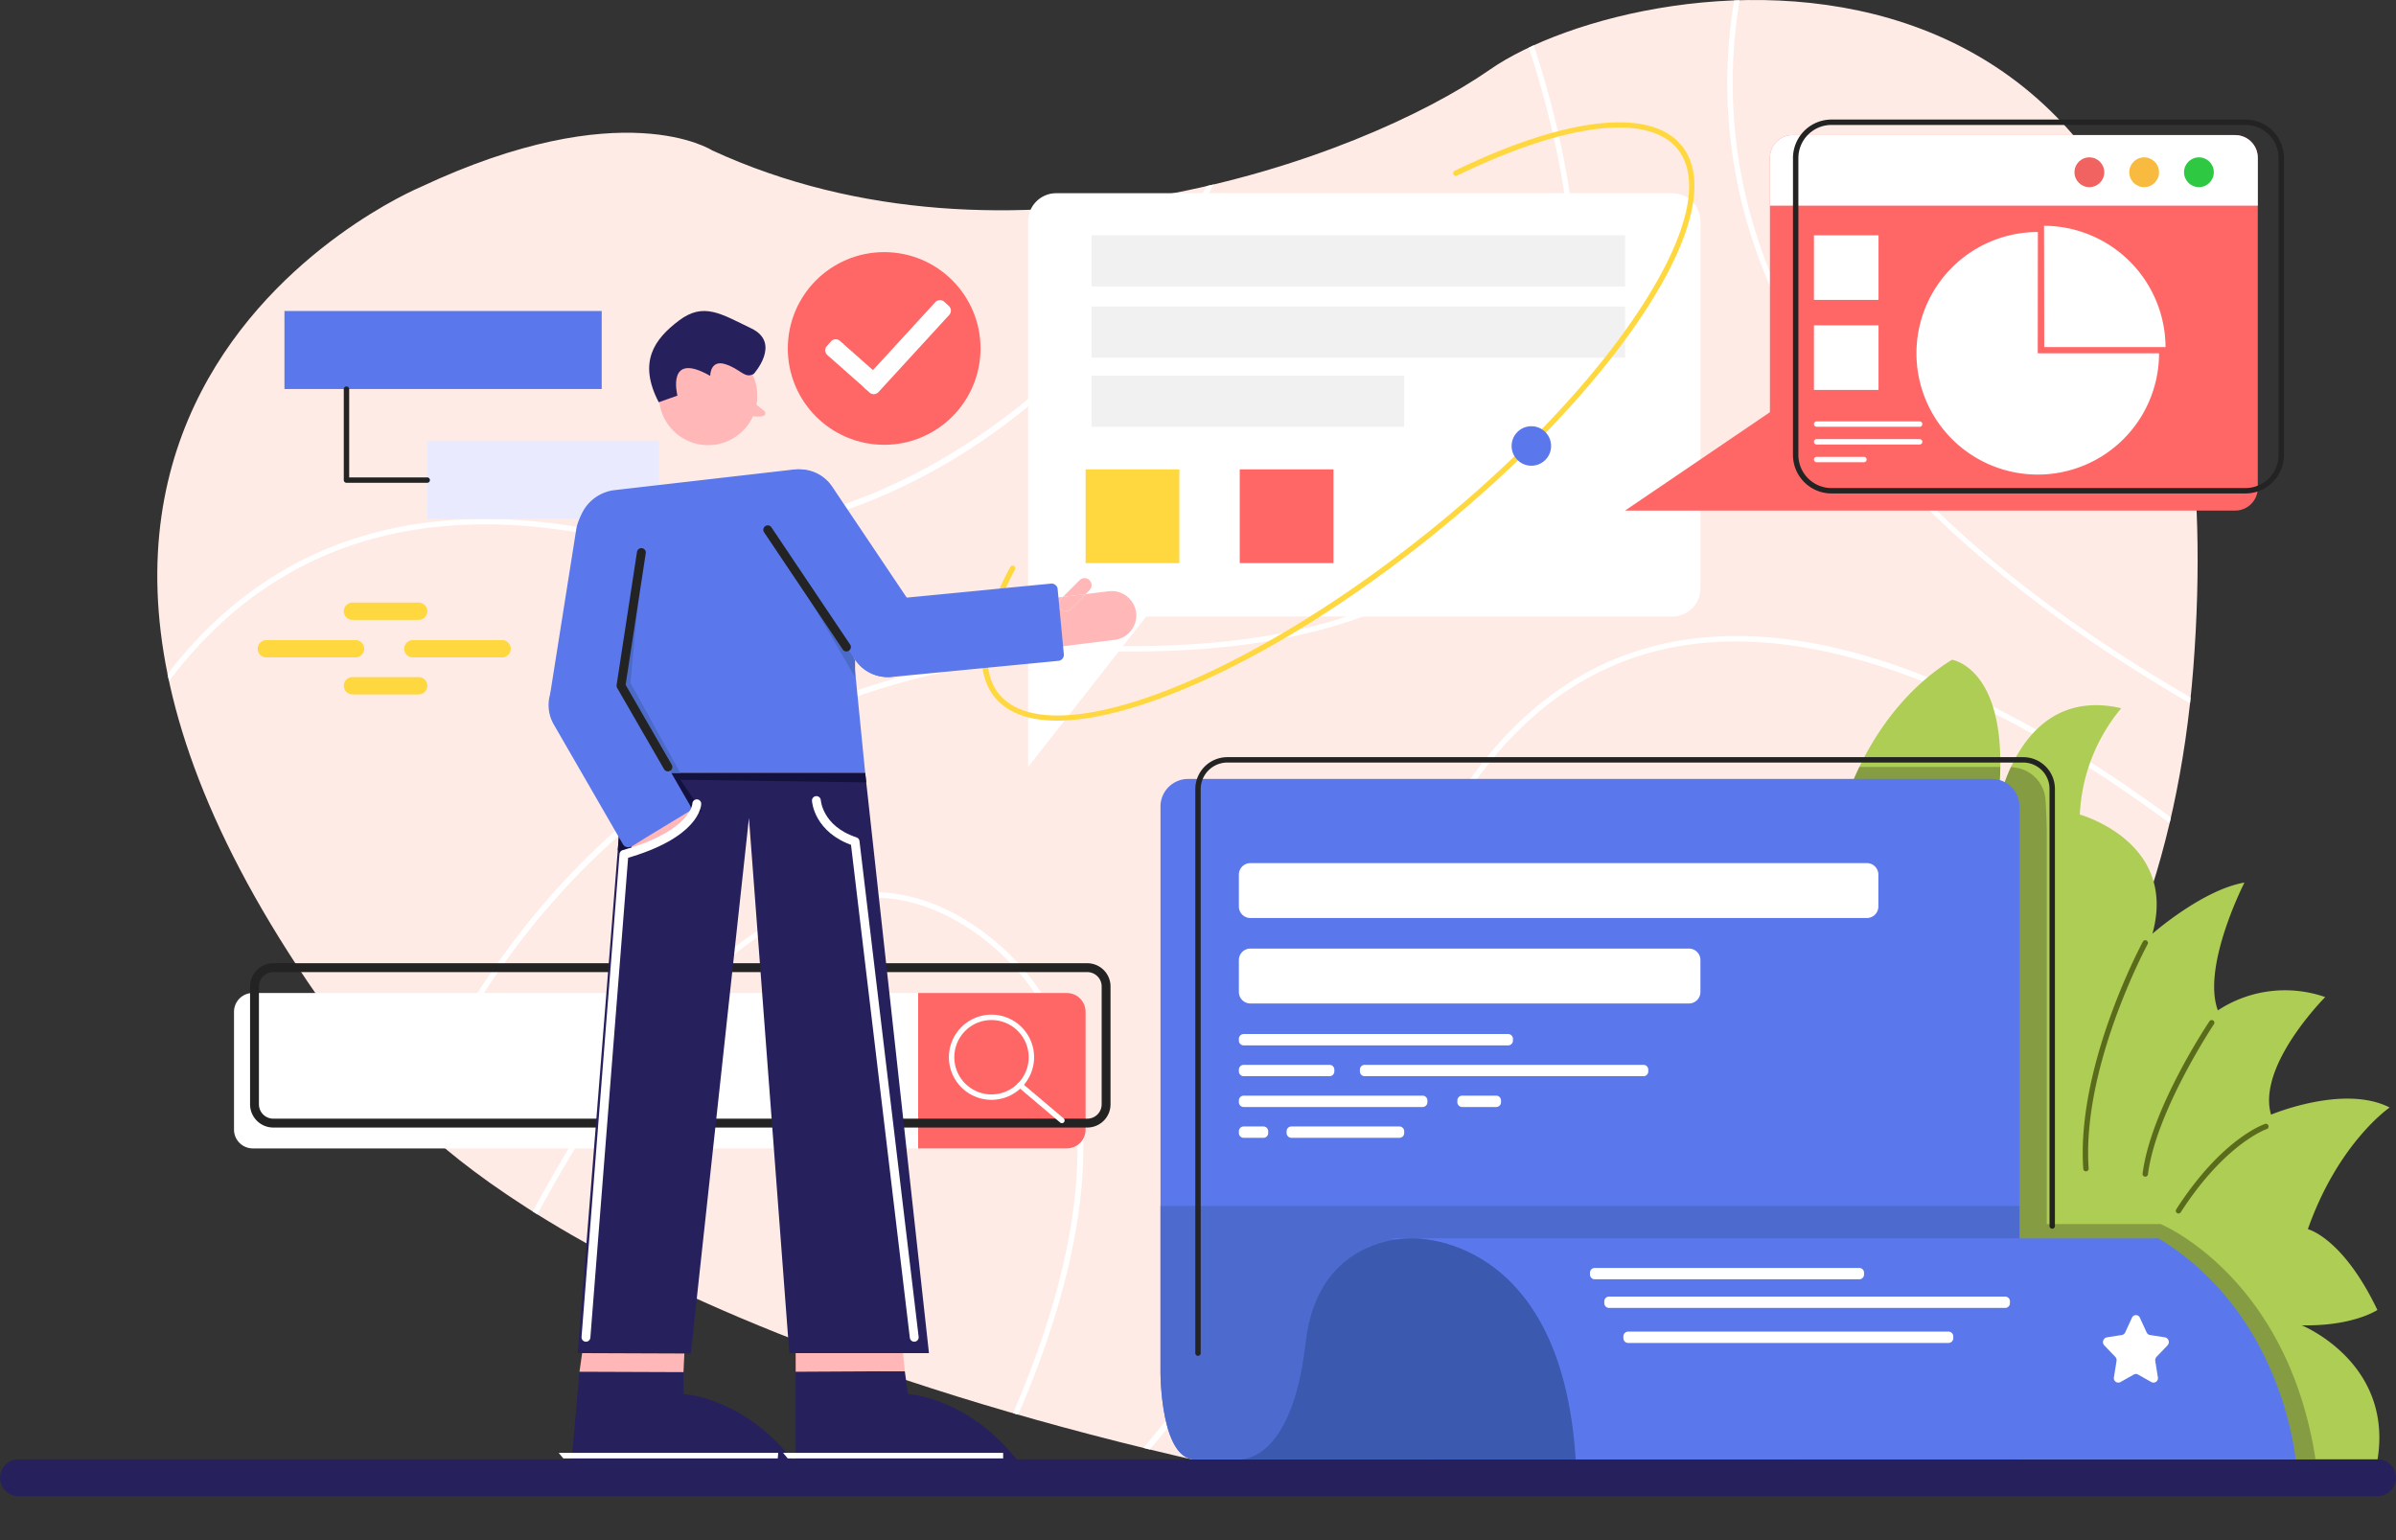 <svg xmlns="http://www.w3.org/2000/svg" xmlns:xlink="http://www.w3.org/1999/xlink" width="540.43" height="347.411" viewBox="0 0 540.43 347.411"><rect x="0" y="0" width="540.43" height="347.411" fill="#333333" stroke="none"/><defs><clipPath id="a"><path d="M173.63,214.856s-130.09,54.222-4.844,206.562c0,0,38.394,51.355,197.726,84.548,0,0,193.238-2.172,207.078-182.739S449.035,164.572,414.909,188.33c-29.574,20.589-108.841,48.876-175.406,18.21C239.5,206.54,219.27,193.4,173.63,214.856Z" transform="translate(-114.35 -172.618)"/></clipPath><clipPath id="f"><path d="M330.618,575.681h-183.6a4.241,4.241,0,0,1-4.241-4.241V544.863a4.24,4.24,0,0,1,4.241-4.241h183.6a4.241,4.241,0,0,1,4.241,4.241v26.578A4.24,4.24,0,0,1,330.618,575.681Z" transform="translate(-142.774 -540.622)"/></clipPath><clipPath id="g"><path d="M25.31,0V5.161s13.958.65,25.309,15.785H0L1.851.135Z" transform="translate(0)"/></clipPath><clipPath id="h"><path d="M280.562,459.09,270.141,589.955l25.509.09,13.116-120.8,9.1,120.708h31.5L334.989,459.09Z" transform="translate(-270.141 -459.09)"/></clipPath><clipPath id="i"><path d="M24.614,0l.7,5.157s13.958.65,25.31,15.785H0V.142Z" transform="translate(0 0)"/></clipPath><clipPath id="j"><path d="M732.333,451.129s5.613-22.189,24.68-34.006c0,0,14.3,2.067,10.149,34.006,0,0,4.5-28.493,28.025-23.073a40.378,40.378,0,0,0-9.341,23.989s22.143,6.112,16.377,26.871c0,0,11.3-9.918,20.759-11.533,0,0-9.688,18.914-6,28.832a27.589,27.589,0,0,1,24.219-3s-15.454,15.454-12.225,26.526c0,0,16.376-6.92,26.756-1.615,0,0-11.533,7.842-18.453,27.448,0,0,7.842,1.846,15.685,18.222,0,0-5.488,3.718-17.069,3.46,0,0,20.612,8.347,17.11,30.237H722.185Z" transform="translate(-722.185 -417.123)"/></clipPath><clipPath id="k"><path d="M492.328,461.295a6.228,6.228,0,0,0-6.228,6.228V595.111s-.051,20.721,8.461,19.668H679.852V467.522a6.228,6.228,0,0,0-6.228-6.228h-181.3Z" transform="translate(-486.1 -461.294)"/></clipPath><clipPath id="l"><path d="M795.872,307.383h-137.6l32.665-22.189V227.785a5.1,5.1,0,0,1,5.1-5.1h99.838a5.1,5.1,0,0,1,5.1,5.1v74.5A5.1,5.1,0,0,1,795.872,307.383Z" transform="translate(-658.271 -222.687)"/></clipPath></defs><g transform="translate(-56.063 -172.618)"><g transform="translate(91.541 172.618)"><path d="M173.63,214.856s-130.09,54.222-4.844,206.562c0,0,38.394,51.355,197.726,84.548,0,0,193.238-2.172,207.078-182.739S449.035,164.572,414.909,188.33c-29.574,20.589-108.841,48.876-175.406,18.21C239.5,206.54,219.27,193.4,173.63,214.856Z" transform="translate(-114.35 -172.618)" fill="#ffebe5"/><g transform="translate(0)" clip-path="url(#a)"><path d="M72.718,388.224h-.03l.03-.607-.6-.077.009-.091c.625-6.3,7.206-62.371,45.333-91.63,19.971-15.326,45.19-20.618,74.958-15.728,60.178,9.883,101.443-25.235,120.683-47.05,30.269-34.32,43.037-75.033,38.865-89.114l1.167-.346c2.315,7.815-.2,22.136-6.741,38.309a186.409,186.409,0,0,1-32.377,51.955c-15.306,17.354-32.6,30.38-51.406,38.714a122.03,122.03,0,0,1-70.388,8.732c-29.42-4.832-54.325.38-74.02,15.493-37.721,28.947-44.244,84.54-44.863,90.785C73.276,388.162,72.88,388.224,72.718,388.224Z" transform="translate(-97.823 -161.255)" fill="#fff"/></g><g transform="translate(0)" clip-path="url(#a)"><path d="M183.673,466.886l-1.206-.164c.054-.392,5.627-39.593,30.417-78.338,14.569-22.769,32.825-40.935,54.261-54,26.792-16.322,58.645-24.662,94.674-24.787,43.058-.149,72.382-12.265,87.157-36.013,15.032-24.16,12.082-56.236,6.96-78.89a225.6,225.6,0,0,0-14.918-43.92l1.094-.534a226.871,226.871,0,0,1,15.005,44.159c5.178,22.883,8.148,55.307-7.106,79.825C435,298.359,405.33,310.669,361.824,310.82,280.778,311.1,236.667,353.49,213.933,389,189.273,427.524,183.726,466.5,183.673,466.886Z" transform="translate(-141.006 -163.863)" fill="#fff"/></g><g transform="translate(0)" clip-path="url(#a)"><path d="M824.046,319.586c-37.978-19.064-68-40.364-89.233-63.306-17.656-19.077-29.426-39.47-34.983-60.612a113.318,113.318,0,0,1,1-60.973c4.463-15.049,10.591-24.267,10.652-24.359l1.01.679c-.061.09-6.1,9.19-10.512,24.08a112.1,112.1,0,0,0-.968,60.288C713.3,242.078,754.875,283.5,824.591,318.5Z" transform="translate(-342.013 -148.246)" fill="#fff"/></g><g transform="translate(0)" clip-path="url(#a)"><path d="M295.14,645.871a79.551,79.551,0,0,1-11.805-.73l.206-1.2c.3.051,30.562,4.961,66.606-11.661,33.276-15.346,78.438-52.717,104.614-143.6,12.8-44.438,34.195-70.739,63.593-78.172,15.554-3.931,33.432-2.569,53.136,4.05,15.723,5.283,32.645,13.908,50.293,25.636a365.42,365.42,0,0,1,52.276,42.517l-.869.852a364.2,364.2,0,0,0-52.1-42.368c-27.556-18.309-67.7-38.291-102.44-29.507-28.948,7.319-50.049,33.336-62.719,77.327-11.615,40.327-27.9,73.629-48.412,98.983-16.426,20.3-35.58,35.586-56.93,45.418A133.849,133.849,0,0,1,295.14,645.871Z" transform="translate(-180.478 -264.851)" fill="#fff"/></g><g transform="translate(0)" clip-path="url(#a)"><path d="M329.217,667.5l-1-.691c.19-.277,19.206-28.092,30.73-60.85,10.589-30.1,16.84-70.657-13.517-92.945-10.977-8.058-22.575-10.436-34.47-7.063-22.643,6.42-42.786,32.68-55.7,53.579a335.389,335.389,0,0,0-22.853,44.356l-1.128-.458a336.675,336.675,0,0,1,22.946-44.538c13.023-21.083,33.381-47.585,56.4-54.11,12.273-3.481,24.226-1.04,35.522,7.254,13.69,10.051,21.3,24.516,22.622,42.993,1.052,14.717-1.87,32-8.684,51.357C348.505,639.294,329.409,667.225,329.217,667.5Z" transform="translate(-160.106 -302.001)" fill="#fff"/></g></g><path d="M592.341,721.759H60.215a4.164,4.164,0,0,1-4.152-4.152h0a4.164,4.164,0,0,1,4.152-4.152H592.341a4.164,4.164,0,0,1,4.152,4.152h0A4.164,4.164,0,0,1,592.341,721.759Z" transform="translate(0 -211.642)" fill="#26205c"/><path d="M582.353,339.712H463.675l-26.63,33.936V250.558a6.337,6.337,0,0,1,6.338-6.338h138.97a6.338,6.338,0,0,1,6.338,6.338v82.816A6.337,6.337,0,0,1,582.353,339.712Z" transform="translate(-149.086 -28.019)" fill="#fff"/><circle cx="21.732" cy="21.732" r="21.732" transform="translate(233.758 229.489)" fill="#f66"/><rect width="71.561" height="17.602" transform="translate(120.221 242.77)" fill="#5a78ec"/><rect width="52.242" height="17.602" transform="translate(152.451 272.113)" fill="#eaeaff"/><g transform="translate(108.842 396.614)"><path d="M330.618,575.681h-183.6a4.241,4.241,0,0,1-4.241-4.241V544.863a4.24,4.24,0,0,1,4.241-4.241h183.6a4.241,4.241,0,0,1,4.241,4.241v26.578A4.24,4.24,0,0,1,330.618,575.681Z" transform="translate(-142.774 -540.622)" fill="#fff"/><g clip-path="url(#f)"><rect width="51.436" height="61.663" transform="translate(154.31 -13.687)" fill="#f66"/></g></g><path d="M338.209,566.3h-183.6a4.241,4.241,0,0,1-4.241-4.241V535.481a4.24,4.24,0,0,1,4.241-4.241h183.6a4.24,4.24,0,0,1,4.241,4.241v26.578A4.241,4.241,0,0,1,338.209,566.3Z" transform="translate(-36.902 -140.337)" fill="none" stroke="#232323" stroke-linecap="round" stroke-linejoin="round" stroke-miterlimit="10" stroke-width="2"/><path d="M417.3,567.865a9.607,9.607,0,1,1,9.607-9.607A9.617,9.617,0,0,1,417.3,567.865Zm0-18a8.389,8.389,0,1,0,8.389,8.389A8.4,8.4,0,0,0,417.3,549.869Z" transform="translate(-137.599 -147.15)" fill="#fff"/><path d="M443.109,582.951a.605.605,0,0,1-.393-.144l-9.444-7.985a.609.609,0,1,1,.786-.929l9.444,7.985a.608.608,0,0,1-.393,1.073Z" transform="translate(-147.526 -156.971)" fill="#fff"/><rect width="120.341" height="11.533" transform="translate(302.273 225.7)" fill="#f1f1f1"/><rect width="120.341" height="11.533" transform="translate(302.273 241.758)" fill="#f1f1f1"/><rect width="70.518" height="11.533" transform="translate(302.273 257.359)" fill="#f1f1f1"/><rect width="21.142" height="21.142" transform="translate(300.927 278.499)" fill="#ffd840"/><rect width="21.142" height="21.142" transform="translate(335.694 278.499)" fill="#f66"/><path d="M436.913,352.926c-6.475,0-11.3-1.777-14.147-5.332-4.765-5.942-3.541-16.079,3.538-29.315a.609.609,0,1,1,1.074.575c-6.734,12.591-8.035,22.527-3.662,27.979,11.1,13.837,54.473-2.456,96.69-36.317,20.528-16.465,37.7-34.59,48.338-51.036,10.523-16.262,13.4-28.857,8.1-35.465-6.582-8.207-25.185-5.971-49.761,5.98a.609.609,0,1,1-.533-1.1c25.124-12.216,44.281-14.328,51.243-5.647,5.655,7.05,2.8,20.15-8.027,36.888-10.712,16.553-27.971,34.78-48.6,51.325S479,340.9,460.517,347.765C451.25,351.206,443.281,352.926,436.913,352.926Z" transform="translate(-142.383 -17.747)" fill="#ffd840"/><circle cx="4.455" cy="4.455" r="4.455" transform="translate(397.014 268.764)" fill="#5a78ec"/><g transform="translate(179.799 242.771)"><g transform="translate(1.293 239.151)"><path d="M293.066,680.774v5.161s13.958.65,25.309,15.785h-50.62l1.851-20.811Z" transform="translate(-263.932 -680.774)" fill="#26205c"/><g transform="translate(50.62 38.107) rotate(180)" clip-path="url(#g)"><rect width="88.498" height="1.261" transform="translate(-20.851 18.423)" fill="#fff"/></g></g><g transform="translate(22.687)"><path d="M324.06,315.654l-1.8-1.411a11.1,11.1,0,1,0-.8,2.557C325.3,317.233,324.06,315.654,324.06,315.654Z" transform="translate(-298.042 -293.066)" fill="#ffb7b7"/><path d="M298.779,308.456,303,306.962s-2.645-10.2,7.394-4.452c0,0-.041-3.759,3.44-2.63s4.295,3.321,6.37,2.195c0,0,6.316-6.973-.535-10.271s-10.764-5.977-16.328-1.776S294.059,299.381,298.779,308.456Z" transform="translate(-296.623 -287.873)" fill="#26205c"/></g><path d="M278.493,351.243l40.115-4.611a9.549,9.549,0,0,1,10.269,6.851l6.112,61.575H280.563l-10.115-52.083A9.424,9.424,0,0,1,278.493,351.243Z" transform="translate(-263.573 -310.842)" fill="#5a78ec"/><path d="M267.287,410.644h0a8.749,8.749,0,0,1-7.272-10.01l5.787-36.543a8.749,8.749,0,0,1,10.01-7.273h0a8.749,8.749,0,0,1,7.272,10.01L277.3,403.371A8.748,8.748,0,0,1,267.287,410.644Z" transform="translate(-259.567 -314.81)" fill="#5a78ec"/><path d="M371.445,391.929h0a8.749,8.749,0,0,1-12.14-2.388l-19.7-29.346a8.749,8.749,0,0,1,2.388-12.14h0a8.749,8.749,0,0,1,12.14,2.388l19.7,29.346A8.749,8.749,0,0,1,371.445,391.929Z" transform="translate(-290.174 -310.842)" fill="#5a78ec"/><g transform="translate(105.604 60.268)"><path d="M459.759,396.5h0a5.542,5.542,0,0,0-6.165-4.8l-5.223.649L445,395.716a1.587,1.587,0,1,1-2.245-2.245l.491-.491-5.553.69a5.526,5.526,0,0,0,1.362,10.967l15.9-1.975A5.542,5.542,0,0,0,459.759,396.5Z" transform="translate(-432.848 -388.752)" fill="#ffb7b7"/><path d="M455.938,389.6a1.587,1.587,0,0,0-2.245-2.245l-3.765,3.765,5.126-.637Z" transform="translate(-439.532 -386.888)" fill="#ffb7b7"/><path d="M448.825,396.16a1.592,1.592,0,0,0,2.245,0l3.372-3.372-5.126.637-.491.491A1.59,1.59,0,0,0,448.825,396.16Z" transform="translate(-438.919 -389.197)" fill="#ffb7b7"/></g><path d="M417.8,390.135l1.4,14.7a1.366,1.366,0,0,1-1.23,1.489l-37.549,3.633a8.749,8.749,0,0,1-9.539-7.879h0a8.749,8.749,0,0,1,7.879-9.539L416.31,388.9A1.37,1.37,0,0,1,417.8,390.135Z" transform="translate(-302.98 -327.405)" fill="#5a78ec"/><g transform="translate(6.568 104.216)"><path d="M280.562,459.09,270.141,589.955l25.509.09,13.116-120.8,9.1,120.708h31.5L334.989,459.09Z" transform="translate(-270.141 -459.09)" fill="#26205c"/><g clip-path="url(#h)"><path d="M281.011,473.456l2.7,4.835,17.878-10.637-4.835-7.045,48.487.691-1.382-2.21H279.036Z" transform="translate(-273.622 -459.09)" fill="#13113d"/></g></g><path d="M290.756,452.817l-12.764,7.369a1.374,1.374,0,0,1-1.877-.5l-15.592-27.006a8.748,8.748,0,0,1,3.2-11.951h0a8.748,8.748,0,0,1,11.951,3.2l15.586,27A1.385,1.385,0,0,1,290.756,452.817Z" transform="translate(-259.35 -339.402)" fill="#5a78ec"/><path d="M271.4,674.088l-.6,4.2,23.458.089.2-4.2Z" transform="translate(-263.83 -439.007)" fill="#ffb7b7"/><g transform="translate(51.912 239.154)"><path d="M375.534,680.78l.7,5.157s13.958.65,25.31,15.785H350.92v-20.8Z" transform="translate(-347.095 -680.78)" fill="#26205c"/><g transform="translate(50.62 38.1) rotate(180)" clip-path="url(#i)"><rect width="88.498" height="1.261" transform="translate(-20.851 18.419)" fill="#fff"/></g></g><path d="M350.907,674.088l.007,4.2,24.615-.132-.415-4.073Z" transform="translate(-295.178 -439.007)" fill="#ffb7b7"/><path d="M291.064,381.02l-4.341,28.41,11.033,19.109h2.01l-11.241-20.3Z" transform="translate(-270.062 -324.323)" fill="#4c6ac8"/><path d="M344.258,374.464l17.449,25.993v3.889Z" transform="translate(-292.576 -321.758)" fill="#4c6ac8"/><line x2="17.754" y2="26.447" transform="translate(49.431 49.354)" fill="none" stroke="#232323" stroke-linecap="round" stroke-linejoin="round" stroke-miterlimit="10" stroke-width="2"/><path d="M289.977,481.1l.56,1.123,7.443-3.163,5.1-4.072.889-1.28-.619-.713Z" transform="translate(-271.335 -360.313)" fill="#ffb7b7"/><path d="M298.2,470.5s-.064,6.8-16.433,11.413L273.2,590.845" transform="translate(-264.771 -359.337)" fill="none" stroke="#fff" stroke-linecap="round" stroke-linejoin="round" stroke-miterlimit="10" stroke-width="2"/><path d="M358.591,469.3s.354,6.493,8.725,9.256l13.343,111.82" transform="translate(-298.185 -358.87)" fill="none" stroke="#fff" stroke-linecap="round" stroke-linejoin="round" stroke-miterlimit="10" stroke-width="2"/><path d="M290.777,377.388l-4.6,30.04,10.583,18.331" transform="translate(-269.847 -322.902)" fill="none" stroke="#232323" stroke-linecap="round" stroke-linejoin="round" stroke-miterlimit="10" stroke-width="2"/></g><g transform="translate(461.517 321.443)"><path d="M732.333,451.129s5.613-22.189,24.68-34.006c0,0,14.3,2.067,10.149,34.006,0,0,4.5-28.493,28.025-23.073a40.378,40.378,0,0,0-9.341,23.989s22.143,6.112,16.377,26.871c0,0,11.3-9.918,20.759-11.533,0,0-9.688,18.914-6,28.832a27.589,27.589,0,0,1,24.219-3s-15.454,15.454-12.225,26.526c0,0,16.376-6.92,26.756-1.615,0,0-11.533,7.842-18.453,27.448,0,0,7.842,1.846,15.685,18.222,0,0-5.488,3.718-17.069,3.46,0,0,20.612,8.347,17.11,30.237H722.185Z" transform="translate(-722.185 -417.123)" fill="#adcd55"/><g clip-path="url(#j)"><path d="M708.669,456.857h55.573a12.226,12.226,0,0,1,2.348.247,7.9,7.9,0,0,1,6.242,7.345c.13,2.261.267,5.073.267,6.919v88.6h25.679s29.755,12.225,35.291,55.588H720.586Z" transform="translate(-716.896 -432.672)" fill="#6f8037" opacity="0.64"/></g></g><g transform="translate(317.817 343.415)"><g transform="translate(0 4.914)"><path d="M492.328,461.295a6.228,6.228,0,0,0-6.228,6.228V595.111s-.051,20.721,8.461,19.668H679.852V467.522a6.228,6.228,0,0,0-6.228-6.228h-181.3Z" transform="translate(-486.1 -461.294)" fill="#5a78ec"/><g clip-path="url(#k)"><rect width="235.731" height="95.492" transform="translate(-24.219 96.32)" fill="#4d6bce"/></g></g><path d="M775.346,681.411s-2.768-32.775-30.908-49.844H570.984s33.214,2.811,41.979,49.844Z" transform="translate(-519.317 -523.012)" fill="#5a78ec"/><path d="M515.153,681.406s11.932,1.32,15.052-26.319c2.786-24.678,24.121-23.525,24.121-23.525s33.561-1.384,36.79,49.843Z" transform="translate(-497.469 -523.007)" fill="#3a59af"/><path d="M656.8,504.869H517.743a2.591,2.591,0,0,1-2.591-2.591v-7.2a2.591,2.591,0,0,1,2.591-2.591H656.8a2.59,2.59,0,0,1,2.591,2.591v7.2A2.59,2.59,0,0,1,656.8,504.869Z" transform="translate(-497.469 -468.586)" fill="#fff"/><path d="M616.665,536.543H517.743a2.59,2.59,0,0,1-2.591-2.59v-7.2a2.591,2.591,0,0,1,2.591-2.591h98.922a2.591,2.591,0,0,1,2.591,2.591v7.2A2.59,2.59,0,0,1,616.665,536.543Z" transform="translate(-497.469 -480.981)" fill="#fff"/><path d="M575.888,558.393H516.232a1.08,1.08,0,0,1-1.08-1.08v-.4a1.08,1.08,0,0,1,1.08-1.081h59.656a1.081,1.081,0,0,1,1.08,1.081v.4A1.08,1.08,0,0,1,575.888,558.393Z" transform="translate(-497.469 -493.375)" fill="#fff"/><path d="M705.993,645.08H646.337a1.081,1.081,0,0,1-1.08-1.08v-.4a1.081,1.081,0,0,1,1.08-1.08h59.656a1.08,1.08,0,0,1,1.08,1.08v.4A1.08,1.08,0,0,1,705.993,645.08Z" transform="translate(-548.382 -527.298)" fill="#fff"/><path d="M740.977,655.691H651.643a1.081,1.081,0,0,1-1.08-1.08v-.4a1.08,1.08,0,0,1,1.08-1.08h89.334a1.08,1.08,0,0,1,1.08,1.08v.4A1.081,1.081,0,0,1,740.977,655.691Z" transform="translate(-550.458 -531.45)" fill="#fff"/><path d="M730.963,668.674H658.717a1.081,1.081,0,0,1-1.08-1.08v-.4a1.08,1.08,0,0,1,1.08-1.08h72.246a1.081,1.081,0,0,1,1.08,1.08v.4A1.081,1.081,0,0,1,730.963,668.674Z" transform="translate(-553.226 -536.53)" fill="#fff"/><path d="M535.6,569.813H516.233a1.08,1.08,0,0,1-1.08-1.081v-.4a1.08,1.08,0,0,1,1.08-1.08H535.6a1.081,1.081,0,0,1,1.081,1.08v.4A1.081,1.081,0,0,1,535.6,569.813Z" transform="translate(-497.469 -497.844)" fill="#fff"/><path d="M623.96,569.813H561.075a1.08,1.08,0,0,1-1.08-1.081v-.4a1.08,1.08,0,0,1,1.08-1.08H623.96a1.081,1.081,0,0,1,1.081,1.08v.4A1.081,1.081,0,0,1,623.96,569.813Z" transform="translate(-515.017 -497.844)" fill="#fff"/><path d="M556.591,581.233H516.233a1.08,1.08,0,0,1-1.08-1.08v-.4a1.08,1.08,0,0,1,1.08-1.08h40.357a1.081,1.081,0,0,1,1.08,1.08v.4A1.08,1.08,0,0,1,556.591,581.233Z" transform="translate(-497.469 -502.313)" fill="#fff"/><path d="M604.882,581.233H597.2a1.08,1.08,0,0,1-1.08-1.08v-.4a1.081,1.081,0,0,1,1.08-1.08h7.681a1.081,1.081,0,0,1,1.08,1.08v.4A1.08,1.08,0,0,1,604.882,581.233Z" transform="translate(-529.154 -502.313)" fill="#fff"/><path d="M520.684,592.653h-4.452a1.08,1.08,0,0,1-1.08-1.08v-.4a1.08,1.08,0,0,1,1.08-1.08h4.452a1.081,1.081,0,0,1,1.08,1.08v.4A1.08,1.08,0,0,1,520.684,592.653Z" transform="translate(-497.469 -506.782)" fill="#fff"/><path d="M558.282,592.653H533.916a1.08,1.08,0,0,1-1.08-1.08v-.4a1.08,1.08,0,0,1,1.08-1.08h24.365a1.081,1.081,0,0,1,1.08,1.08v.4A1.08,1.08,0,0,1,558.282,592.653Z" transform="translate(-504.389 -506.782)" fill="#fff"/><path d="M843.672,660.583,845.2,663.9a1,1,0,0,0,.747.582l3.407.531a1.087,1.087,0,0,1,.55,1.816l-2.466,2.578a1.114,1.114,0,0,0-.286.943l.582,3.641a1.009,1.009,0,0,1-1.44,1.122l-3.048-1.719a.933.933,0,0,0-.924,0l-3.048,1.719a1.009,1.009,0,0,1-1.44-1.122l.582-3.641a1.114,1.114,0,0,0-.286-.943l-2.466-2.578a1.087,1.087,0,0,1,.55-1.816l3.407-.531a1,1,0,0,0,.748-.582l1.523-3.312A.965.965,0,0,1,843.672,660.583Z" transform="translate(-622.773 -534.134)" fill="#fff"/><path d="M499.609,588.267a.608.608,0,0,1-.609-.609V460.44a7.228,7.228,0,0,1,7.219-7.219H685.746a7.152,7.152,0,0,1,7.144,7.144v98.644a.609.609,0,0,1-1.217,0V460.365a5.933,5.933,0,0,0-5.927-5.927H506.219a6.009,6.009,0,0,0-6,6V587.659A.609.609,0,0,1,499.609,588.267Z" transform="translate(-491.148 -453.221)" fill="#232323"/></g><g transform="translate(422.614 199.585)"><g transform="translate(0 3.508)"><path d="M795.872,307.383h-137.6l32.665-22.189V227.785a5.1,5.1,0,0,1,5.1-5.1h99.838a5.1,5.1,0,0,1,5.1,5.1v74.5A5.1,5.1,0,0,1,795.872,307.383Z" transform="translate(-658.271 -222.687)" fill="#f66"/><g clip-path="url(#l)"><rect width="154.54" height="39.673" transform="translate(4.996 -23.759)" fill="#fff"/></g></g><circle cx="3.361" cy="3.361" r="3.361" transform="translate(101.357 8.526)" fill="#f06361"/><circle cx="3.361" cy="3.361" r="3.361" transform="translate(113.713 8.526)" fill="#f8bb3f"/><circle cx="3.361" cy="3.361" r="3.361" transform="translate(126.068 8.526)" fill="#2fc843"/><path d="M793.594,285.956h27.359A27.359,27.359,0,1,1,793.594,258.6h.029Z" transform="translate(-700.52 -233.231)" fill="#fff"/><path d="M813.559,283.658l-.043-27.359h.043a27.49,27.49,0,0,1,27.359,27.359Z" transform="translate(-719.022 -232.332)" fill="#fff"/><rect width="14.566" height="14.566" transform="translate(42.593 26.114)" fill="#fff"/><rect width="14.566" height="14.566" transform="translate(42.593 46.423)" fill="#fff"/><path d="M752.089,330.005H728.855a.61.61,0,0,1-.608-.608h0a.61.61,0,0,1,.608-.608h23.234a.61.61,0,0,1,.608.608h0A.609.609,0,0,1,752.089,330.005Z" transform="translate(-685.654 -260.699)" fill="#fff"/><path d="M752.089,336.574H728.855a.61.61,0,0,1-.608-.608h0a.61.61,0,0,1,.608-.608h23.234a.61.61,0,0,1,.608.608h0A.61.61,0,0,1,752.089,336.574Z" transform="translate(-685.654 -263.269)" fill="#fff"/><path d="M739.519,343.142H728.856a.61.61,0,0,1-.608-.608h0a.61.61,0,0,1,.608-.608h10.663a.61.61,0,0,1,.608.608h0A.611.611,0,0,1,739.519,343.142Z" transform="translate(-685.654 -265.839)" fill="#fff"/><path d="M822.545,301.268H729.161a8.692,8.692,0,0,1-8.682-8.682V225.605a8.692,8.692,0,0,1,8.682-8.682h93.384a8.692,8.692,0,0,1,8.682,8.682v66.981A8.692,8.692,0,0,1,822.545,301.268ZM729.161,218.14a7.473,7.473,0,0,0-7.465,7.465v66.981a7.473,7.473,0,0,0,7.465,7.464h93.384a7.473,7.473,0,0,0,7.464-7.464V225.605a7.473,7.473,0,0,0-7.464-7.465Z" transform="translate(-682.614 -216.923)" fill="#232323"/></g><path d="M374.094,308.5l-.95,1.074a1.421,1.421,0,0,1-2,.122l-8.806-7.79a1.42,1.42,0,0,1-.122-2l.95-1.074a1.42,1.42,0,0,1,2-.122l8.806,7.79A1.421,1.421,0,0,1,374.094,308.5Z" transform="translate(-119.666 -49.205)" fill="#fff"/><path d="M394.148,284.2l1.057.97a1.421,1.421,0,0,1,.086,2L379.309,304.6a1.421,1.421,0,0,1-2,.086l-1.057-.97a1.421,1.421,0,0,1-.086-2l15.982-17.419A1.422,1.422,0,0,1,394.148,284.2Z" transform="translate(-125.117 -43.521)" fill="#fff"/><path d="M202.3,337.549H184.067a.608.608,0,0,1-.609-.609V316.4a.609.609,0,0,1,1.217,0v19.934H202.3a.609.609,0,0,1,0,1.217Z" transform="translate(-49.852 -56.026)" fill="#232323"/><path d="M850.636,585.964a.694.694,0,0,1-.077,0,.608.608,0,0,1-.527-.68c1.842-14.507,14.55-33.594,15.091-34.4a.609.609,0,0,1,1.011.678c-.131.195-13.089,19.655-14.894,33.875A.609.609,0,0,1,850.636,585.964Z" transform="translate(-310.695 -147.916)" fill="#5a6c1c"/><path d="M828.579,573.194a.609.609,0,0,1-.607-.567c-1.608-23.318,13.3-50.98,13.452-51.257a.608.608,0,1,1,1.068.583c-.149.273-14.889,27.63-13.305,50.591a.609.609,0,0,1-.566.649Z" transform="translate(-302.017 -136.35)" fill="#5a6c1c"/><path d="M862.951,609.328a.609.609,0,0,1-.511-.939c10.264-15.914,19.648-19.136,20.043-19.265a.609.609,0,0,1,.38,1.157c-.092.031-9.4,3.263-19.4,18.769A.609.609,0,0,1,862.951,609.328Z" transform="translate(-315.515 -162.976)" fill="#5a6c1c"/><path d="M200.351,399.843H185.41a1.958,1.958,0,0,1-1.952-1.952h0a1.958,1.958,0,0,1,1.952-1.952h14.941a1.958,1.958,0,0,1,1.952,1.952h0A1.957,1.957,0,0,1,200.351,399.843Z" transform="translate(-49.852 -87.39)" fill="#ffd840"/><path d="M200.351,427.462H185.41a1.958,1.958,0,0,1-1.952-1.952h0a1.958,1.958,0,0,1,1.952-1.952h14.941a1.958,1.958,0,0,1,1.952,1.952h0A1.957,1.957,0,0,1,200.351,427.462Z" transform="translate(-49.852 -98.198)" fill="#ffd840"/><path d="M173.625,413.75H153.5a1.958,1.958,0,0,1-1.952-1.952h0a1.958,1.958,0,0,1,1.952-1.952h20.127a1.958,1.958,0,0,1,1.952,1.952h0A1.957,1.957,0,0,1,173.625,413.75Z" transform="translate(-37.365 -92.832)" fill="#ffd840"/><path d="M227.941,413.75H207.814a1.958,1.958,0,0,1-1.952-1.952h0a1.958,1.958,0,0,1,1.952-1.952h20.127a1.958,1.958,0,0,1,1.952,1.952h0A1.958,1.958,0,0,1,227.941,413.75Z" transform="translate(-58.62 -92.832)" fill="#ffd840"/></g></svg>